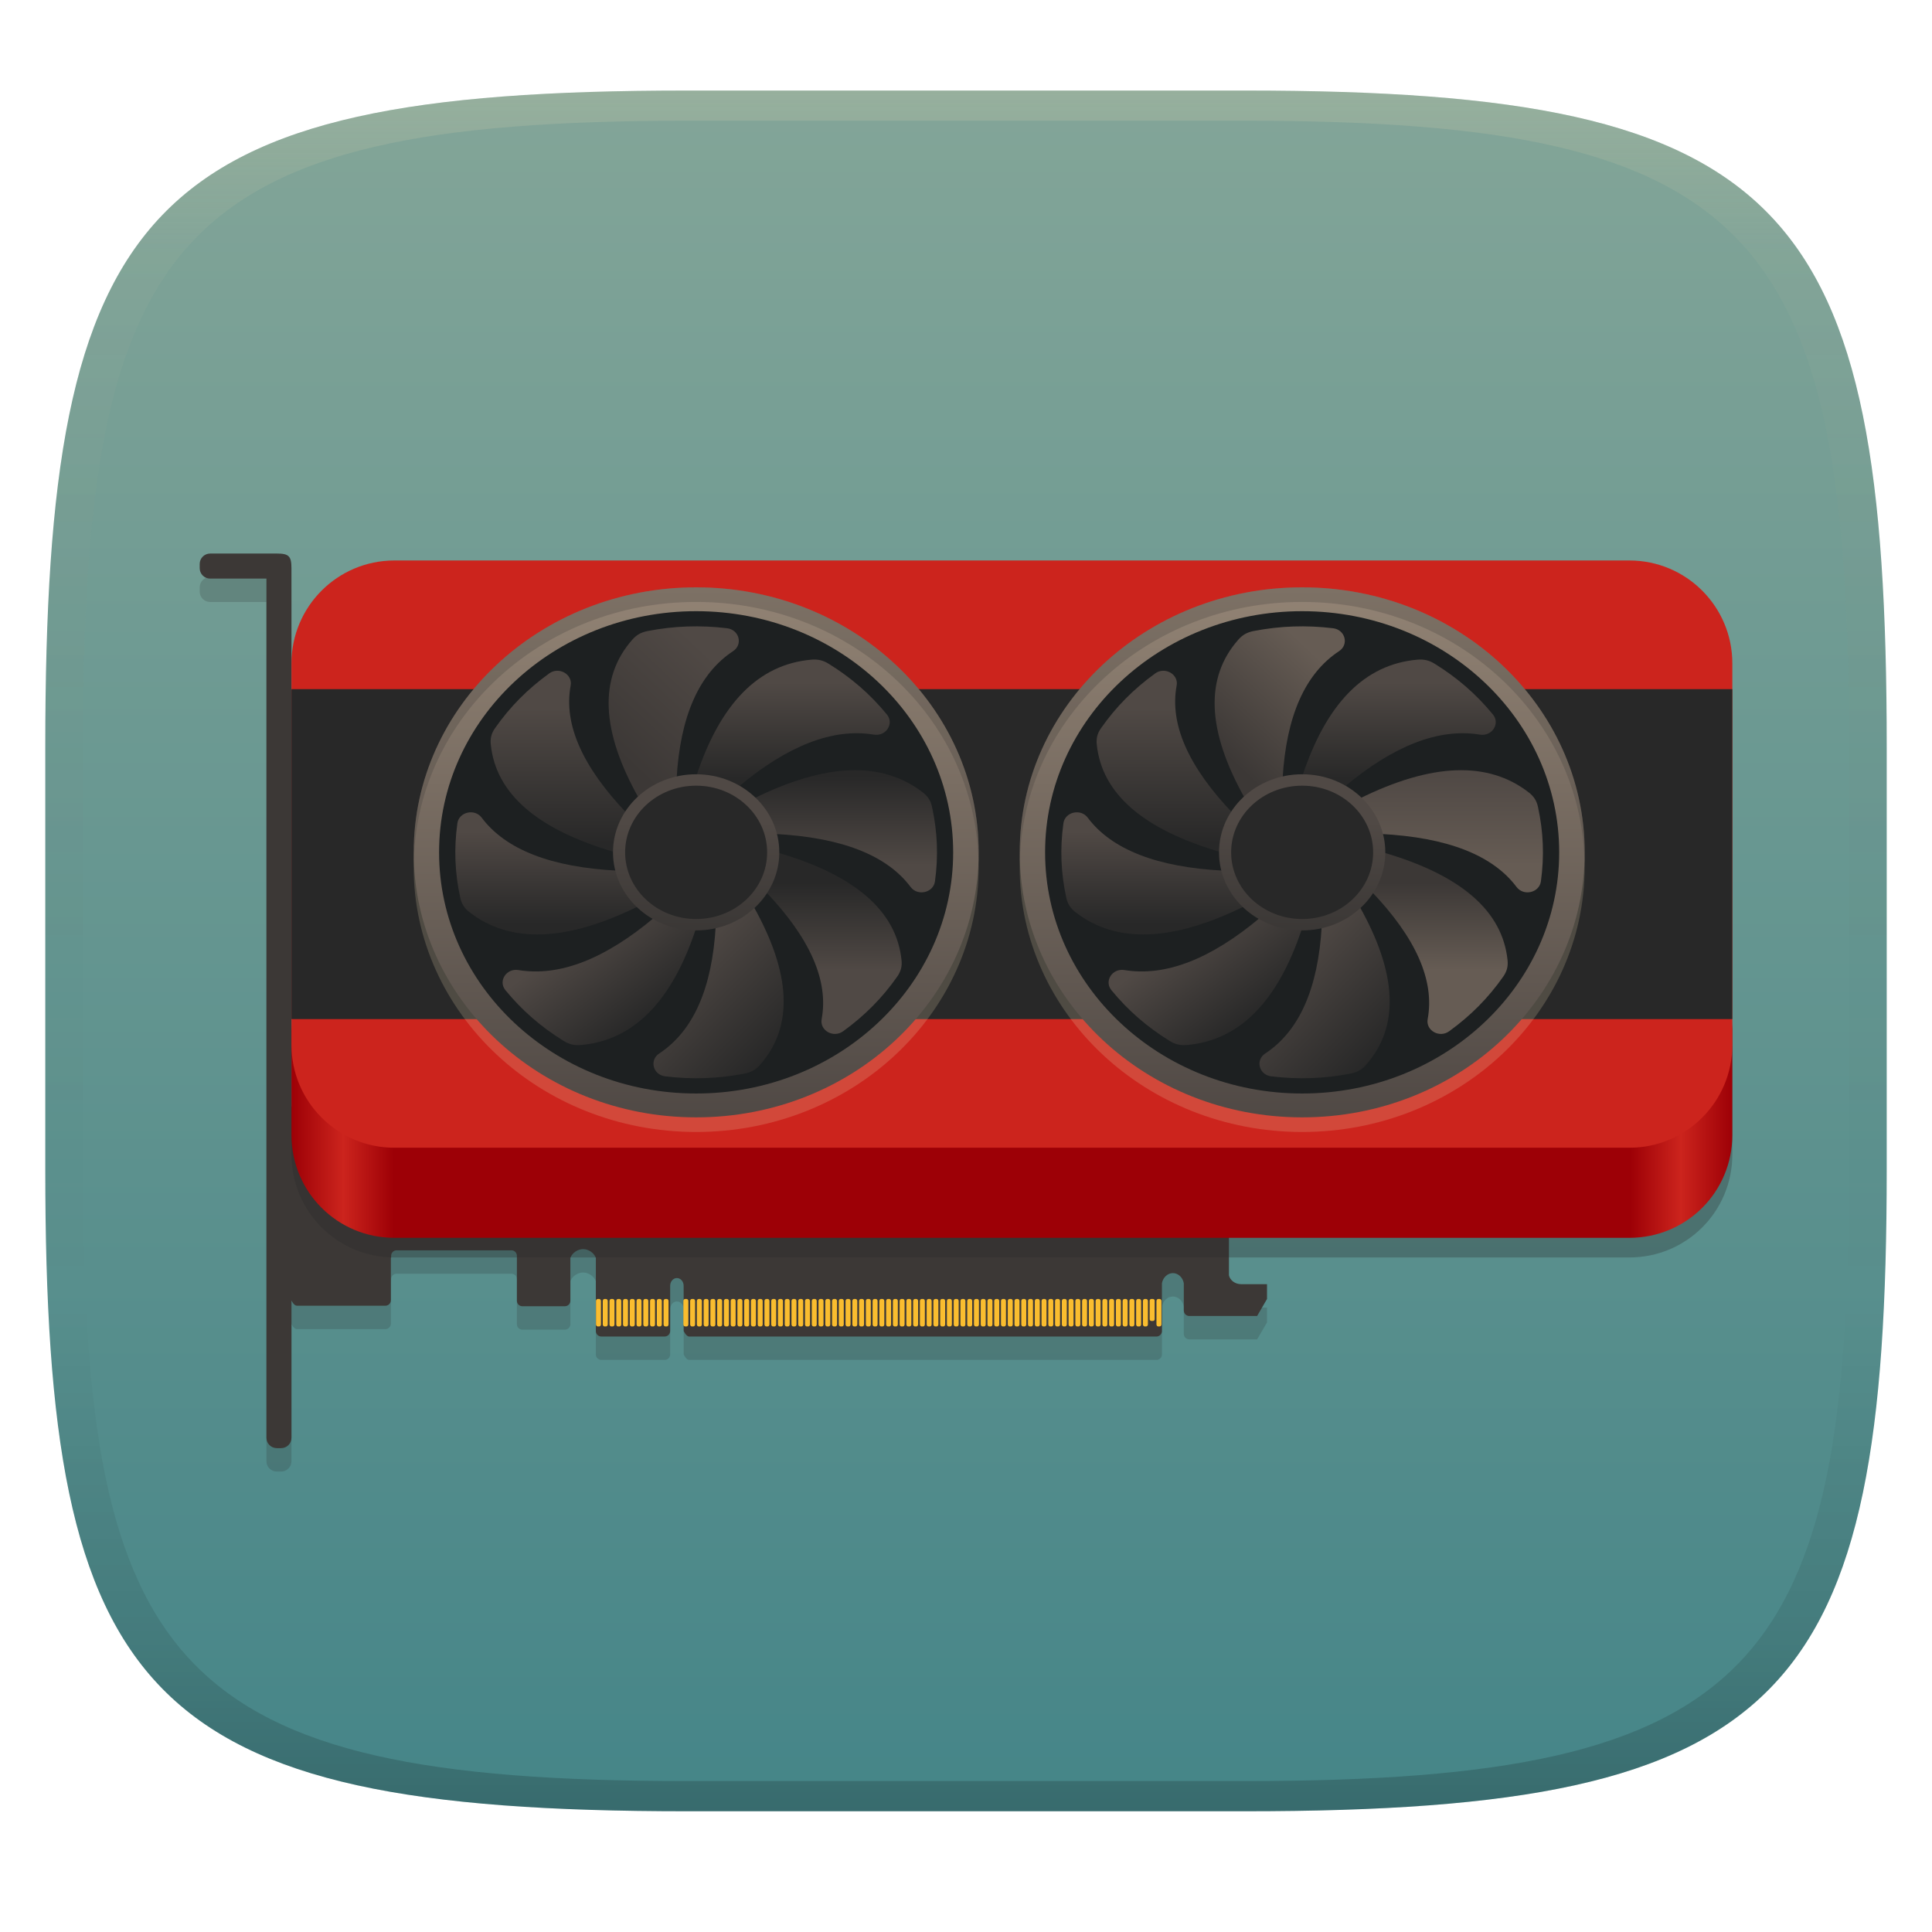 <svg width="256" height="256" version="1.1" xmlns="http://www.w3.org/2000/svg" xmlns:xlink="http://www.w3.org/1999/xlink">
  <defs>
    <linearGradient id="linearGradient32" gradientUnits="userSpaceOnUse">
      <stop stop-color="#504945" offset="0"/>
      <stop stop-color="#282828" offset="1"/>
    </linearGradient>
    <linearGradient id="linearGradient18" gradientUnits="userSpaceOnUse">
      <stop stop-color="#928374" offset="0"/>
      <stop stop-color="#504945" offset="1"/>
    </linearGradient>
    <linearGradient id="linearGradient31" x1=".5" x2=".5" y2="1" gradientTransform="matrix(244,0,0,228,5.986,12)" gradientUnits="userSpaceOnUse">
      <stop stop-color="#ebdbb2" stop-opacity=".2" offset="0"/>
      <stop stop-color="#ebdbb2" stop-opacity=".05" offset=".1"/>
      <stop stop-opacity="0" offset=".704"/>
      <stop stop-opacity=".1" offset=".897"/>
      <stop stop-opacity=".2" offset="1"/>
    </linearGradient>
    <linearGradient id="linearGradient6" x1="140" x2="140" y1="12" y2="240" gradientUnits="userSpaceOnUse">
      <stop stop-color="#83a598" offset="0"/>
      <stop stop-color="#458588" offset="1"/>
    </linearGradient>
    <linearGradient id="a" x1="8" x2="120" y1="87.648" y2="87.648" gradientTransform="matrix(1.705 0 0 1.705 24.982 -5.851)" gradientUnits="userSpaceOnUse">
      <stop stop-color="#9d0006" offset="0"/>
      <stop stop-color="#cc241d" offset=".036"/>
      <stop stop-color="#9d0006" offset=".071"/>
      <stop stop-color="#9d0006" offset=".929"/>
      <stop stop-color="#cc241d" offset=".964"/>
      <stop stop-color="#9d0006" offset="1"/>
    </linearGradient>
    <linearGradient id="d" x1="87.485" x2="87.485" y1="47.979" y2="91.581" gradientTransform="matrix(1.705 0 0 1.599 24.982 1.267)" xlink:href="#linearGradient18"/>
    <linearGradient id="o" x1="88.575" x2="80.903" y1="54.457" y2="62.118" gradientTransform="matrix(1.705 0 0 1.599 24.982 1.267)" gradientUnits="userSpaceOnUse">
      <stop stop-color="#665c54" offset="0"/>
      <stop stop-color="#3c3836" offset="1"/>
    </linearGradient>
    <linearGradient id="p" x1="94.338" x2="94.338" y1="55.777" y2="63.747" gradientTransform="matrix(1.705 0 0 1.599 24.982 1.267)" xlink:href="#linearGradient32"/>
    <linearGradient id="q" x1="99.204" x2="99.204" y1="70.916" y2="63.522" gradientTransform="matrix(1.705 0 0 1.599 24.982 1.267)" gradientUnits="userSpaceOnUse">
      <stop stop-color="#665c54" offset="0"/>
      <stop stop-color="#504945" offset="1"/>
    </linearGradient>
    <linearGradient id="r" x1="97.735" x2="97.735" y1="79.606" y2="72.377" gradientTransform="matrix(1.705 0 0 1.599 24.982 1.267)" gradientUnits="userSpaceOnUse">
      <stop stop-color="#665c54" offset="0"/>
      <stop stop-color="#3c3836" offset="1"/>
    </linearGradient>
    <linearGradient id="s" x1="84.068" x2="92.053" y1="79.513" y2="86.907" gradientTransform="matrix(1.705 0 0 1.599 24.982 1.267)" xlink:href="#linearGradient32"/>
    <linearGradient id="t" x1="75.873" x2="81.255" y1="77.956" y2="84.775" gradientTransform="matrix(1.705 0 0 1.599 24.982 1.267)" xlink:href="#linearGradient32"/>
    <linearGradient id="u" x1="73.8" x2="73.8" y1="68.116" y2="75.798" gradientTransform="matrix(1.705 0 0 1.599 24.982 1.267)" xlink:href="#linearGradient32"/>
    <linearGradient id="v" x1="74.916" x2="74.916" y1="57.939" y2="69.071" gradientTransform="matrix(1.705 0 0 1.599 24.982 1.267)" xlink:href="#linearGradient32"/>
    <linearGradient id="w" x1="86.823" x2="86.823" y1="67.318" y2="83.997" gradientTransform="matrix(1.705 0 0 1.599 24.982 1.267)" xlink:href="#linearGradient32"/>
    <linearGradient id="linearGradient33" x1="87.485" x2="87.485" y1="47.979" y2="91.581" gradientTransform="matrix(1.705 0 0 1.599 -55.315 1.267)" xlink:href="#linearGradient18"/>
    <linearGradient id="linearGradient34" x1="88.575" x2="80.903" y1="54.457" y2="62.118" gradientTransform="matrix(1.705 0 0 1.599 -55.315 1.267)" gradientUnits="userSpaceOnUse">
      <stop stop-color="#504945" offset="0"/>
      <stop stop-color="#3c3836" offset="1"/>
    </linearGradient>
    <linearGradient id="linearGradient35" x1="94.338" x2="94.338" y1="55.777" y2="63.747" gradientTransform="matrix(1.705 0 0 1.599 -55.315 1.267)" xlink:href="#linearGradient32"/>
    <linearGradient id="linearGradient36" x1="99.204" x2="99.204" y1="70.916" y2="63.522" gradientTransform="matrix(1.705 0 0 1.599 -55.315 1.267)" gradientUnits="userSpaceOnUse">
      <stop stop-color="#504945" offset="0"/>
      <stop stop-color="#282828" offset="1"/>
    </linearGradient>
    <linearGradient id="linearGradient37" x1="97.735" x2="97.735" y1="79.606" y2="72.377" gradientTransform="matrix(1.705 0 0 1.599 -55.315 1.267)" gradientUnits="userSpaceOnUse">
      <stop stop-color="#504945" offset="0"/>
      <stop stop-color="#282828" offset="1"/>
    </linearGradient>
    <linearGradient id="linearGradient38" x1="84.068" x2="92.053" y1="79.513" y2="86.907" gradientTransform="matrix(1.705 0 0 1.599 -55.315 1.267)" xlink:href="#linearGradient32"/>
    <linearGradient id="linearGradient39" x1="75.873" x2="81.255" y1="77.956" y2="84.775" gradientTransform="matrix(1.705 0 0 1.599 -55.315 1.267)" xlink:href="#linearGradient32"/>
    <linearGradient id="linearGradient40" x1="73.8" x2="73.8" y1="68.116" y2="75.798" gradientTransform="matrix(1.705 0 0 1.599 -55.315 1.267)" xlink:href="#linearGradient32"/>
    <linearGradient id="linearGradient41" x1="74.916" x2="74.916" y1="57.939" y2="69.071" gradientTransform="matrix(1.705 0 0 1.599 -55.315 1.267)" xlink:href="#linearGradient32"/>
    <linearGradient id="linearGradient42" x1="86.823" x2="86.823" y1="67.318" y2="83.997" gradientTransform="matrix(1.705 0 0 1.599 -55.315 1.267)" xlink:href="#linearGradient32"/>
  </defs>
  <path d="m165 12c72 0 85 15 85 87v56c0 70-13 85-85 85h-74c-72 0-85-15-85-85v-56c0-72 13-87 85-87z" fill="url(#linearGradient6)" style="isolation:isolate"/>
  <path d="m27.84 76.45c-0.759 0-1.379 0.62-1.379 1.379v0.559c0 0.759 0.62 1.379 1.379 1.379h7.463v113.85c0 0.759 0.62 1.371 1.379 1.371h0.561c0.766 0 1.377-0.612 1.377-1.371v-18.199c0.028 0.06 0.331 0.699 0.719 0.699h11.721c0.406 0 0.732-0.326 0.732-0.732v-5.619h0.033v-0.26c0-0.406 0.326-0.732 0.732-0.732h15.209c0.4 0 0.725 0.326 0.725 0.732v5.953c0 0.4 0.319 0.725 0.719 0.725h5.648c0.393 0 0.719-0.325 0.719-0.725v-5.693c0.26-0.679 0.992-1.152 1.691-1.152 0.693 0 1.424 0.473 1.684 1.152v9.701c0 0.406 0.326 0.732 0.732 0.732h8.385c0.4 0 0.732-0.326 0.732-0.732v-5.992c0-0.566 0.391-1.025 0.891-1.025 0.493 0 0.893 0.454 0.893 1.025l0.008 5.992s0.326 0.732 0.732 0.732h61.906c0.406 0 0.732-0.326 0.732-0.732v-6.332c0.133-0.759 0.745-1.34 1.451-1.34 0.706 0 1.312 0.581 1.445 1.34v3.609c0 0.406 0.326 0.732 0.719 0.732h8.996l1.312-2.252v-1.963h-3.424c-0.819 0-1.472-0.514-1.625-1.18v-8.576h-112.36v-1.785l-11.859-12.053v-71.281c0-1.587-0.342-1.938-1.938-1.938z" fill="#282828" opacity=".2" stroke-width="1.705"/>
  <path d="m27.84 73.349c-0.759 0-1.379 0.62-1.379 1.379v0.559c0 0.759 0.62 1.379 1.379 1.379h7.463v113.85c0 0.759 0.62 1.371 1.379 1.371h0.561c0.766 0 1.377-0.612 1.377-1.371v-18.199c0.028 0.06 0.331 0.699 0.719 0.699h11.721c0.406 0 0.732-0.326 0.732-0.732v-5.619h0.033v-0.26c0-0.406 0.326-0.732 0.732-0.732h15.209c0.4 0 0.725 0.326 0.725 0.732v5.953c0 0.4 0.319 0.725 0.719 0.725h5.648c0.393 0 0.719-0.325 0.719-0.725v-5.693c0.26-0.679 0.992-1.152 1.691-1.152 0.693 0 1.424 0.473 1.684 1.152v9.701c0 0.406 0.326 0.732 0.732 0.732h8.385c0.4 0 0.732-0.326 0.732-0.732v-5.992c0-0.566 0.391-1.025 0.891-1.025 0.493 0 0.893 0.454 0.893 1.025l0.008 5.992s0.326 0.732 0.732 0.732h61.906c0.406 0 0.732-0.326 0.732-0.732v-6.332c0.133-0.759 0.745-1.34 1.451-1.34 0.706 0 1.312 0.581 1.445 1.34v3.609c0 0.406 0.326 0.732 0.719 0.732h8.996l1.312-2.252v-1.963h-3.424c-0.819 0-1.472-0.514-1.625-1.18v-8.576h-112.36v-1.785l-11.859-12.053v-71.281c0-1.587-0.342-1.938-1.938-1.938z" fill="#3c3836" stroke-width="1.705"/>
  <path d="m79.205 172.12c-0.127 0-0.234 0.126-0.234 0.279v3.09c0 0.146 0.108 0.273 0.234 0.273h0.193c0.127 0 0.232-0.127 0.232-0.273v-3.09c0-0.153-0.106-0.279-0.232-0.279zm0.898 0c-0.127 0-0.232 0.126-0.232 0.279v3.09c0 0.146 0.106 0.273 0.232 0.273h0.188c0.133 0 0.238-0.127 0.238-0.273v-3.09c0-0.153-0.105-0.279-0.238-0.279zm0.893 0c-0.127 0-0.232 0.126-0.232 0.279v3.09c0 0.146 0.106 0.273 0.232 0.273h0.193c0.127 0 0.232-0.127 0.232-0.273v-3.09c0-0.153-0.106-0.279-0.232-0.279zm0.898 0c-0.127 0-0.232 0.126-0.232 0.279v3.09c0 0.146 0.106 0.273 0.232 0.273h0.188c0.133 0 0.238-0.127 0.238-0.273v-3.09c0-0.153-0.105-0.279-0.238-0.279zm0.893 0c-0.127 0-0.232 0.126-0.232 0.279v3.09c0 0.146 0.106 0.273 0.232 0.273h0.193c0.127 0 0.232-0.127 0.232-0.273v-3.09c0-0.153-0.106-0.279-0.232-0.279zm0.898 0c-0.127 0-0.232 0.126-0.232 0.279v3.09c0 0.146 0.106 0.273 0.232 0.273h0.188c0.133 0 0.238-0.127 0.238-0.273v-3.09c0-0.153-0.105-0.279-0.238-0.279zm0.893 0c-0.127 0-0.232 0.126-0.232 0.279v3.09c0 0.146 0.106 0.273 0.232 0.273h0.193c0.127 0 0.232-0.127 0.232-0.273v-3.09c0-0.153-0.106-0.279-0.232-0.279zm0.898 0c-0.127 0-0.232 0.126-0.232 0.279v3.09c0 0.146 0.106 0.273 0.232 0.273h0.188c0.133 0 0.24-0.127 0.24-0.273v-3.09c0-0.153-0.107-0.279-0.24-0.279zm0.893 0c-0.127 0-0.232 0.126-0.232 0.279v3.09c0 0.146 0.106 0.273 0.232 0.273h0.193c0.127 0 0.232-0.127 0.232-0.273v-3.09c0-0.153-0.106-0.279-0.232-0.279zm0.898 0c-0.127 0-0.232 0.126-0.232 0.279v3.09c0 0.146 0.106 0.273 0.232 0.273h0.188c0.133 0 0.24-0.127 0.24-0.273v-3.09c0-0.153-0.107-0.279-0.24-0.279zm0.893 0c-0.127 0-0.232 0.126-0.232 0.279v3.09c0 0.146 0.106 0.273 0.232 0.273h0.193c0.127 0 0.232-0.127 0.232-0.273v-3.09c0-0.153-0.106-0.279-0.232-0.279zm2.625 0c-0.127 0-0.234 0.126-0.234 0.279v3.09c0 0.146 0.108 0.273 0.234 0.273h0.191c0.127 0 0.234-0.127 0.234-0.273v-3.09c0-0.153-0.108-0.279-0.234-0.279zm0.898 0c-0.133 0-0.234 0.126-0.234 0.279v3.09c0 0.146 0.101 0.273 0.234 0.273h0.186c0.133 0 0.234-0.127 0.234-0.273v-3.09c0-0.153-0.101-0.279-0.234-0.279zm0.893 0c-0.127 0-0.234 0.126-0.234 0.279v3.09c0 0.146 0.108 0.273 0.234 0.273h0.193c0.127 0 0.232-0.127 0.232-0.273v-3.09c0-0.153-0.106-0.279-0.232-0.279zm0.898 0c-0.133 0-0.232 0.126-0.232 0.279v3.09c0 0.146 0.099 0.273 0.232 0.273h0.186c0.133 0 0.234-0.127 0.234-0.273v-3.09c0-0.153-0.101-0.279-0.234-0.279zm0.893 0c-0.127 0-0.234 0.126-0.234 0.279v3.09c0 0.146 0.108 0.273 0.234 0.273h0.193c0.127 0 0.232-0.127 0.232-0.273v-3.09c0-0.153-0.106-0.279-0.232-0.279zm0.898 0c-0.133 0-0.232 0.126-0.232 0.279v3.09c0 0.146 0.099 0.273 0.232 0.273h0.186c0.133 0 0.234-0.127 0.234-0.273v-3.09c0-0.153-0.101-0.279-0.234-0.279zm0.893 0c-0.127 0-0.232 0.126-0.232 0.279v3.09c0 0.146 0.106 0.273 0.232 0.273h0.193c0.127 0 0.232-0.127 0.232-0.273v-3.09c0-0.153-0.106-0.279-0.232-0.279zm0.898 0c-0.133 0-0.232 0.126-0.232 0.279v3.09c0 0.146 0.099 0.273 0.232 0.273h0.188c0.133 0 0.232-0.127 0.232-0.273v-3.09c0-0.153-0.099-0.279-0.232-0.279zm0.893 0c-0.127 0-0.232 0.126-0.232 0.279v3.09c0 0.146 0.106 0.273 0.232 0.273h0.193c0.127 0 0.232-0.127 0.232-0.273v-3.09c0-0.153-0.106-0.279-0.232-0.279zm0.898 0c-0.133 0-0.232 0.126-0.232 0.279v3.09c0 0.146 0.099 0.273 0.232 0.273h0.188c0.133 0 0.232-0.127 0.232-0.273v-3.09c0-0.153-0.099-0.279-0.232-0.279zm0.893 0c-0.127 0-0.232 0.126-0.232 0.279v3.09c0 0.146 0.106 0.273 0.232 0.273h0.193c0.127 0 0.232-0.127 0.232-0.273v-3.09c0-0.153-0.106-0.279-0.232-0.279zm0.898 0c-0.133 0-0.232 0.126-0.232 0.279v3.09c0 0.146 0.099 0.273 0.232 0.273h0.188c0.133 0 0.232-0.127 0.232-0.273v-3.09c0-0.153-0.099-0.279-0.232-0.279zm0.893 0c-0.127 0-0.232 0.126-0.232 0.279v3.09c0 0.146 0.106 0.273 0.232 0.273h0.193c0.127 0 0.232-0.127 0.232-0.273v-3.09c0-0.153-0.106-0.279-0.232-0.279zm0.898 0c-0.133 0-0.232 0.126-0.232 0.279v3.09c0 0.146 0.099 0.273 0.232 0.273h0.188c0.133 0 0.232-0.127 0.232-0.273v-3.09c0-0.153-0.099-0.279-0.232-0.279zm0.893 0c-0.127 0-0.232 0.126-0.232 0.279v3.09c0 0.146 0.106 0.273 0.232 0.273h0.193c0.127 0 0.232-0.127 0.232-0.273v-3.09c0-0.153-0.106-0.279-0.232-0.279zm0.898 0c-0.133 0-0.232 0.126-0.232 0.279v3.09c0 0.146 0.099 0.273 0.232 0.273h0.188c0.133 0 0.232-0.127 0.232-0.273v-3.09c0-0.153-0.099-0.279-0.232-0.279zm0.893 0c-0.127 0-0.232 0.126-0.232 0.279v3.09c0 0.146 0.106 0.273 0.232 0.273h0.193c0.127 0 0.232-0.127 0.232-0.273v-3.09c0-0.153-0.106-0.279-0.232-0.279zm0.9 0c-0.133 0-0.234 0.126-0.234 0.279v3.09c0 0.146 0.101 0.273 0.234 0.273h0.186c0.133 0 0.232-0.127 0.232-0.273v-3.09c0-0.153-0.099-0.279-0.232-0.279zm0.891 0c-0.127 0-0.232 0.126-0.232 0.279v3.09c0 0.146 0.106 0.273 0.232 0.273h0.193c0.127 0 0.234-0.127 0.234-0.273v-3.09c0-0.153-0.108-0.279-0.234-0.279zm0.9 0c-0.133 0-0.234 0.126-0.234 0.279v3.09c0 0.146 0.101 0.273 0.234 0.273h0.186c0.133 0 0.232-0.127 0.232-0.273v-3.09c0-0.153-0.099-0.279-0.232-0.279zm0.891 0c-0.127 0-0.232 0.126-0.232 0.279v3.09c0 0.146 0.106 0.273 0.232 0.273h0.193c0.127 0 0.234-0.127 0.234-0.273v-3.09c0-0.153-0.108-0.279-0.234-0.279zm0.9 0c-0.133 0-0.234 0.126-0.234 0.279v3.09c0 0.146 0.101 0.273 0.234 0.273h0.186c0.133 0 0.234-0.127 0.234-0.273v-3.09c0-0.153-0.101-0.279-0.234-0.279zm0.893 0c-0.127 0-0.234 0.126-0.234 0.279v3.09c0 0.146 0.108 0.273 0.234 0.273h0.191c0.127 0 0.234-0.127 0.234-0.273v-3.09c0-0.153-0.108-0.279-0.234-0.279zm0.898 0c-0.133 0-0.232 0.126-0.232 0.279v3.09c0 0.146 0.099 0.273 0.232 0.273h0.186c0.133 0 0.234-0.127 0.234-0.273v-3.09c0-0.153-0.101-0.279-0.234-0.279zm0.893 0c-0.127 0-0.234 0.126-0.234 0.279v3.09c0 0.146 0.108 0.273 0.234 0.273h0.193c0.127 0 0.232-0.127 0.232-0.273v-3.09c0-0.153-0.106-0.279-0.232-0.279zm0.898 0c-0.133 0-0.232 0.126-0.232 0.279v3.09c0 0.146 0.099 0.273 0.232 0.273h0.186c0.133 0 0.234-0.127 0.234-0.273v-3.09c0-0.153-0.101-0.279-0.234-0.279zm0.893 0c-0.127 0-0.234 0.126-0.234 0.279v3.09c0 0.146 0.108 0.273 0.234 0.273h0.193c0.127 0 0.232-0.127 0.232-0.273v-3.09c0-0.153-0.106-0.279-0.232-0.279zm0.898 0c-0.133 0-0.232 0.126-0.232 0.279v3.09c0 0.146 0.099 0.273 0.232 0.273h0.188c0.133 0 0.232-0.127 0.232-0.273v-3.09c0-0.153-0.099-0.279-0.232-0.279zm0.893 0c-0.127 0-0.232 0.126-0.232 0.279v3.09c0 0.146 0.106 0.273 0.232 0.273h0.193c0.127 0 0.232-0.127 0.232-0.273v-3.09c0-0.153-0.106-0.279-0.232-0.279zm0.898 0c-0.133 0-0.232 0.126-0.232 0.279v3.09c0 0.146 0.099 0.273 0.232 0.273h0.188c0.133 0 0.232-0.127 0.232-0.273v-3.09c0-0.153-0.099-0.279-0.232-0.279zm0.893 0c-0.127 0-0.232 0.126-0.232 0.279v3.09c0 0.146 0.106 0.273 0.232 0.273h0.193c0.127 0 0.232-0.127 0.232-0.273v-3.09c0-0.153-0.106-0.279-0.232-0.279zm0.898 0c-0.133 0-0.232 0.126-0.232 0.279v3.09c0 0.146 0.099 0.273 0.232 0.273h0.188c0.133 0 0.232-0.127 0.232-0.273v-3.09c0-0.153-0.099-0.279-0.232-0.279zm0.893 0c-0.127 0-0.232 0.126-0.232 0.279v3.09c0 0.146 0.106 0.273 0.232 0.273h0.193c0.127 0 0.232-0.127 0.232-0.273v-3.09c0-0.153-0.106-0.279-0.232-0.279zm0.898 0c-0.133 0-0.238 0.126-0.238 0.279v3.09c0 0.146 0.105 0.273 0.238 0.273h0.188c0.133 0 0.232-0.127 0.232-0.273v-3.09c0-0.153-0.099-0.279-0.232-0.279zm0.893 0c-0.127 0-0.232 0.126-0.232 0.279v3.09c0 0.146 0.106 0.273 0.232 0.273h0.193c0.127 0 0.232-0.127 0.232-0.273v-3.09c0-0.153-0.106-0.279-0.232-0.279zm0.898 0c-0.133 0-0.238 0.126-0.238 0.279v3.09c0 0.146 0.105 0.273 0.238 0.273h0.188c0.133 0 0.232-0.127 0.232-0.273v-3.09c0-0.153-0.099-0.279-0.232-0.279zm0.893 0c-0.127 0-0.232 0.126-0.232 0.279v3.09c0 0.146 0.106 0.273 0.232 0.273h0.193c0.127 0 0.232-0.127 0.232-0.273v-3.09c0-0.153-0.106-0.279-0.232-0.279zm0.9 0c-0.133 0-0.24 0.126-0.24 0.279v3.09c0 0.146 0.107 0.273 0.24 0.273h0.186c0.133 0 0.232-0.127 0.232-0.273v-3.09c0-0.153-0.099-0.279-0.232-0.279zm0.891 0c-0.127 0-0.232 0.126-0.232 0.279v3.09c0 0.146 0.106 0.273 0.232 0.273h0.193c0.127 0 0.234-0.127 0.234-0.273v-3.09c0-0.153-0.108-0.279-0.234-0.279zm0.9 0c-0.133 0-0.24 0.126-0.24 0.279v3.09c0 0.146 0.107 0.273 0.24 0.273h0.186c0.133 0 0.232-0.127 0.232-0.273v-3.09c0-0.153-0.099-0.279-0.232-0.279zm0.891 0c-0.127 0-0.232 0.126-0.232 0.279v3.09c0 0.146 0.106 0.273 0.232 0.273h0.193c0.127 0 0.234-0.127 0.234-0.273v-3.09c0-0.153-0.108-0.279-0.234-0.279zm0.9 0c-0.133 0-0.24 0.126-0.24 0.279v3.09c0 0.146 0.107 0.273 0.24 0.273h0.186c0.133 0 0.232-0.127 0.232-0.273v-3.09c0-0.153-0.099-0.279-0.232-0.279zm0.893 0c-0.127 0-0.234 0.126-0.234 0.279v3.09c0 0.146 0.108 0.273 0.234 0.273h0.191c0.127 0 0.234-0.127 0.234-0.273v-3.09c0-0.153-0.108-0.279-0.234-0.279zm0.898 0c-0.133 0-0.24 0.126-0.24 0.279v3.09c0 0.146 0.107 0.273 0.24 0.273h0.186c0.127 0 0.234-0.127 0.234-0.273v-3.09c0-0.153-0.108-0.279-0.234-0.279zm0.893 0c-0.127 0-0.234 0.126-0.234 0.279v3.09c0 0.146 0.108 0.273 0.234 0.273h0.193c0.127 0 0.232-0.127 0.232-0.273v-3.09c0-0.153-0.106-0.279-0.232-0.279zm0.898 0c-0.133 0-0.24 0.126-0.24 0.279v3.09c0 0.146 0.107 0.273 0.24 0.273h0.186c0.127 0 0.234-0.127 0.234-0.273v-3.09c0-0.153-0.108-0.279-0.234-0.279zm0.893 0c-0.127 0-0.234 0.126-0.234 0.279v3.09c0 0.146 0.108 0.273 0.234 0.273h0.193c0.127 0 0.232-0.127 0.232-0.273v-3.09c0-0.153-0.106-0.279-0.232-0.279zm0.898 0c-0.133 0-0.24 0.126-0.24 0.279v3.09c0 0.146 0.107 0.273 0.24 0.273h0.186c0.127 0 0.234-0.127 0.234-0.273v-3.09c0-0.153-0.108-0.279-0.234-0.279zm0.893 0c-0.127 0-0.232 0.126-0.232 0.279v3.09c0 0.146 0.106 0.273 0.232 0.273h0.193c0.127 0 0.232-0.127 0.232-0.273v-3.09c0-0.153-0.106-0.279-0.232-0.279zm0.898 0c-0.133 0-0.24 0.126-0.24 0.279v3.09c0 0.146 0.107 0.273 0.24 0.273h0.188c0.127 0 0.232-0.127 0.232-0.273v-3.09c0-0.153-0.106-0.279-0.232-0.279zm0.893 0c-0.127 0-0.232 0.126-0.232 0.279v3.09c0 0.146 0.106 0.273 0.232 0.273h0.193c0.127 0 0.232-0.127 0.232-0.273v-3.09c0-0.153-0.106-0.279-0.232-0.279zm0.898 0c-0.133 0-0.24 0.126-0.24 0.279v3.09c0 0.146 0.107 0.273 0.24 0.273h0.188c0.127 0 0.232-0.127 0.232-0.273v-3.09c0-0.153-0.106-0.279-0.232-0.279zm0.893 0c-0.127 0-0.232 0.126-0.232 0.279v3.09c0 0.146 0.106 0.273 0.232 0.273h0.193c0.127 0 0.232-0.127 0.232-0.273v-3.09c0-0.153-0.106-0.279-0.232-0.279zm0.898 0c-0.133 0-0.238 0.126-0.238 0.279v3.09c0 0.146 0.105 0.273 0.238 0.273h0.188c0.127 0 0.232-0.127 0.232-0.273v-3.09c0-0.153-0.106-0.279-0.232-0.279zm0.893 0c-0.127 0-0.232 0.126-0.232 0.279v3.09c0 0.146 0.106 0.273 0.232 0.273h0.193c0.127 0 0.232-0.127 0.232-0.273v-3.09c0-0.153-0.106-0.279-0.232-0.279zm0.898 0c-0.133 0-0.238 0.126-0.238 0.279v3.09c0 0.146 0.105 0.273 0.238 0.273h0.188c0.127 0 0.232-0.127 0.232-0.273v-3.09c0-0.153-0.106-0.279-0.232-0.279zm0.893 0c-0.127 0-0.232 0.126-0.232 0.279v3.09c0 0.146 0.106 0.273 0.232 0.273h0.193c0.127 0 0.232-0.127 0.232-0.273v-3.09c0-0.153-0.106-0.279-0.232-0.279zm0.898 0c-0.133 0-0.238 0.126-0.238 0.279v3.09c0 0.146 0.105 0.273 0.238 0.273h0.188c0.127 0 0.232-0.127 0.232-0.273v-3.09c0-0.153-0.106-0.279-0.232-0.279zm0.893 0c-0.127 0-0.232 0.126-0.232 0.279v3.09c0 0.146 0.106 0.273 0.232 0.273h0.193c0.127 0 0.234-0.127 0.234-0.273v-3.09c0-0.153-0.108-0.279-0.234-0.279zm0.9 0c-0.133 0-0.24 0.126-0.24 0.279v3.09c0 0.146 0.107 0.273 0.24 0.273h0.186c0.127 0 0.232-0.127 0.232-0.273v-3.09c0-0.153-0.106-0.279-0.232-0.279zm0.891 0c-0.127 0-0.232 0.126-0.232 0.279v3.09c0 0.146 0.106 0.273 0.232 0.273h0.193c0.127 0 0.234-0.127 0.234-0.273v-3.09c0-0.153-0.108-0.279-0.234-0.279zm0.9 0c-0.133 0-0.24 0.126-0.24 0.279v3.09c0 0.146 0.107 0.273 0.24 0.273h0.186c0.127 0 0.232-0.127 0.232-0.273v-3.09c0-0.153-0.106-0.279-0.232-0.279zm0.893 0c-0.127 0-0.234 0.126-0.234 0.279v3.09c0 0.146 0.108 0.273 0.234 0.273h0.191c0.127 0 0.234-0.127 0.234-0.273v-3.09c0-0.153-0.108-0.279-0.234-0.279zm0.898 0c-0.133 0-0.24 0.126-0.24 0.279v3.09c0 0.146 0.107 0.273 0.24 0.273h0.186c0.127 0 0.234-0.127 0.234-0.273v-3.09c0-0.153-0.108-0.279-0.234-0.279zm0.893 0c-0.127 0-0.234 0.126-0.234 0.279v3.09c0 0.146 0.108 0.273 0.234 0.273h0.191c0.127 0 0.234-0.127 0.234-0.273v-3.09c0-0.153-0.108-0.279-0.234-0.279zm0.898 0c-0.133 0-0.24 0.126-0.24 0.279v3.09c0 0.146 0.107 0.273 0.24 0.273h0.186c0.127 0 0.234-0.127 0.234-0.273v-3.09c0-0.153-0.108-0.279-0.234-0.279zm0.893 0c-0.127 0-0.234 0.126-0.234 0.279v3.09c0 0.146 0.108 0.273 0.234 0.273h0.193c0.127 0 0.232-0.127 0.232-0.273v-3.09c0-0.153-0.106-0.279-0.232-0.279zm0.898 0c-0.133 0-0.24 0.126-0.24 0.279v3.09c0 0.146 0.107 0.273 0.24 0.273h0.186c0.127 0 0.234-0.127 0.234-0.273v-3.09c0-0.153-0.108-0.279-0.234-0.279zm0.893 0c-0.127 0-0.234 0.126-0.234 0.279v3.09c0 0.146 0.108 0.273 0.234 0.273h0.186c0.133 0 0.24-0.127 0.24-0.273v-3.09c0-0.153-0.107-0.279-0.24-0.279zm0.873 0c-0.121 0.011-0.215 0.106-0.215 0.219v2.478c0 0.12 0.107 0.219 0.24 0.219h0.188c0.127 0 0.232-0.099 0.232-0.219v-2.478c0-0.12-0.106-0.219-0.232-0.219h-0.188c-8e-3 0-0.017-7.5e-4 -0.025 0zm0.918 0c-0.127 0-0.232 0.126-0.232 0.279v3.09c0 0.146 0.106 0.273 0.232 0.273h0.186c0.133 0 0.24-0.127 0.24-0.273v-3.09c0-0.153-0.107-0.279-0.24-0.279z" fill="#fabd2f" stroke-width="1.705"/>
  <path d="m38.619 137.64v15.342c0 7.558 6.079 13.637 13.637 13.637h163.65c7.558 0 13.637-6.079 13.637-13.637v-15.342c0 7.558-6.079 13.637-13.637 13.637h-163.65c-7.558 0-13.637-6.079-13.637-13.637z" fill="#282828" opacity=".3" stroke-width="1.705"/>
  <path d="m38.619 135.04v15.342c0 7.558 6.079 13.637 13.637 13.637h163.65c7.558 0 13.637-6.079 13.637-13.637v-15.342c0 7.558-6.079 13.637-13.637 13.637h-163.65c-7.558 0-13.637-6.079-13.637-13.637z" fill="url(#a)" stroke-width="1.705"/>
  <path d="m52.257 74.267h163.65c7.531 0 13.637 6.106 13.637 13.637v50.54c0 7.531-6.106 13.637-13.637 13.637h-163.65c-7.531 0-13.637-6.106-13.637-13.637v-50.54c0-7.531 6.106-13.637 13.637-13.637z" fill="#cc241d" stroke-width="1.705"/>
  <path d="m38.619 91.314v43.721h190.92v-43.721z" fill="#282828" stroke-width="1.705"/>
  <path d="m92.242 79.761c-20.669 0-37.43 15.719-37.43 35.117s16.761 35.115 37.43 35.115c20.675 0 37.436-15.717 37.436-35.115s-16.76-35.117-37.436-35.117zm80.297 0c-20.669 0-37.428 15.719-37.428 35.117s16.759 35.115 37.428 35.115c20.675 0 37.436-15.717 37.436-35.115s-16.76-35.117-37.436-35.117z" fill="#ebdbb2" opacity=".2" stroke-width="1.651"/>
  <path d="m209.98 112.94c0 19.398-16.76 35.116-37.435 35.116-20.669 0-37.429-15.718-37.429-35.116s16.76-35.116 37.429-35.116c20.675 0 37.435 15.718 37.435 35.116z" fill="url(#d)" stroke-width="1.651"/>
  <path d="m206.6 112.94c0 17.649-15.249 31.955-34.06 31.955s-34.06-14.306-34.06-31.955 15.249-31.955 34.06-31.955 34.06 14.306 34.06 31.955z" fill="#1d2021" stroke-width="1.651"/>
  <path d="m169.95 103.2c0.479-8.309 2.976-13.95 7.491-16.924 1.325-0.875 0.812-2.83-0.799-3.03-3.576-0.431-6.998-0.312-10.534 0.369-0.859 0.169-1.472 0.512-2.024 1.143-4.468 5.067-4.168 12.095 0.899 21.079z" fill="url(#o)" stroke-width="1.651"/>
  <path d="m178.05 104.34c6.599-5.554 12.618-7.89 18.045-6.997 1.605 0.262 2.717-1.462 1.725-2.668-2.204-2.686-4.714-4.867-7.724-6.728-0.732-0.456-1.432-0.618-2.304-0.537-6.972 0.618-12.052 5.785-15.249 15.5z" fill="url(#p)" stroke-width="1.651"/>
  <path d="m182.91 110.5c8.856 0.456 14.869 2.799 18.039 7.028 0.939 1.25 3.016 0.768 3.229-0.743 0.459-3.361 0.333-6.566-0.393-9.883-0.173-0.806-0.546-1.381-1.219-1.905-5.4-4.186-12.891-3.905-22.467 0.843z" fill="url(#q)" stroke-width="1.651"/>
  <path d="m181.71 118.1c5.926 6.197 8.41 11.839 7.464 16.937-0.28 1.506 1.552 2.543 2.843 1.612 2.857-2.068 5.187-4.417 7.171-7.247 0.479-0.687 0.653-1.337 0.573-2.155-0.666-6.541-6.173-11.314-16.527-14.306z" fill="url(#r)" stroke-width="1.651"/>
  <path d="m175.14 122.67c-0.479 8.309-2.977 13.95-7.491 16.924-1.332 0.875-0.819 2.83 0.792 3.024 3.582 0.437 6.998 0.319 10.534-0.362 0.859-0.169 1.472-0.512 2.031-1.149 4.461-5.06 4.162-12.089-0.899-21.072z" fill="url(#s)" stroke-width="1.651"/>
  <path d="m167.04 121.54c-6.599 5.554-12.618 7.89-18.052 6.997-1.598-0.262-2.71 1.462-1.718 2.668 2.204 2.686 4.708 4.867 7.724 6.728 0.732 0.456 1.425 0.618 2.297 0.537 6.972-0.618 12.059-5.785 15.249-15.5z" fill="url(#t)" stroke-width="1.651"/>
  <path d="m162.17 115.37c-8.856-0.45-14.869-2.793-18.039-7.022-0.932-1.25-3.016-0.768-3.223 0.743-0.466 3.361-0.34 6.566 0.386 9.883 0.18 0.806 0.546 1.381 1.225 1.905 5.4 4.186 12.885 3.905 22.467-0.843z" fill="url(#u)" stroke-width="1.651"/>
  <path d="m163.37 107.78c-5.92-6.197-8.41-11.839-7.458-16.937 0.28-1.506-1.558-2.543-2.843-1.612-2.857 2.068-5.187 4.417-7.171 7.247-0.486 0.687-0.653 1.337-0.573 2.155 0.666 6.541 6.173 11.314 16.52 14.306z" fill="url(#v)" stroke-width="1.651"/>
  <path d="m183.56 112.94c0 5.716-4.934 10.346-11.02 10.346-6.079 0-11.014-4.629-11.014-10.346 0-5.716 4.934-10.346 11.014-10.346 6.086 0 11.02 4.629 11.02 10.346z" fill="url(#w)" stroke-width="1.651"/>
  <path d="m181.95 112.94c0 4.879-4.208 8.834-9.409 8.834-5.194 0-9.409-3.955-9.409-8.834s4.215-8.834 9.409-8.834c5.2 0 9.409 3.955 9.409 8.834z" fill="#282828" stroke-width="1.651"/>
  <path d="m129.68 112.94c0 19.398-16.76 35.116-37.435 35.116-20.669 0-37.429-15.718-37.429-35.116s16.76-35.116 37.429-35.116c20.675 0 37.435 15.718 37.435 35.116z" fill="url(#linearGradient33)" stroke-width="1.651"/>
  <path d="m92.244 77.821c-20.669 0-37.43 15.719-37.43 35.117 0 0.32 0.016 0.635 0.025 0.953 0.558-18.94 17.086-34.131 37.402-34.131 20.342 0 36.881 15.219 37.41 34.184 0.01-0.335 0.027-0.668 0.027-1.006 0-19.398-16.76-35.117-37.436-35.117zm80.297 0c-20.669 0-37.428 15.719-37.428 35.117 0 0.32 0.016 0.635 0.025 0.953 0.558-18.94 17.084-34.131 37.4-34.131 20.342 0 36.881 15.219 37.41 34.184 0.01-0.335 0.027-0.668 0.027-1.006 0-19.398-16.76-35.117-37.436-35.117z" fill="#282828" opacity=".2" stroke-width="1.651"/>
  <path d="m126.3 112.94c0 17.649-15.249 31.955-34.06 31.955s-34.06-14.306-34.06-31.955 15.249-31.955 34.06-31.955 34.06 14.306 34.06 31.955z" fill="#1d2021" stroke-width="1.651"/>
  <path d="m89.652 103.2c0.479-8.309 2.976-13.95 7.491-16.924 1.325-0.875 0.812-2.83-0.799-3.03-3.576-0.431-6.998-0.312-10.534 0.369-0.859 0.169-1.472 0.512-2.024 1.143-4.468 5.067-4.168 12.095 0.899 21.079z" fill="url(#linearGradient34)" stroke-width="1.651"/>
  <path d="m97.749 104.34c6.599-5.554 12.618-7.89 18.045-6.997 1.605 0.262 2.717-1.462 1.725-2.668-2.204-2.686-4.714-4.867-7.724-6.728-0.732-0.456-1.432-0.618-2.304-0.537-6.972 0.618-12.052 5.785-15.249 15.5z" fill="url(#linearGradient35)" stroke-width="1.651"/>
  <path d="m102.62 110.5c8.856 0.456 14.869 2.799 18.039 7.028 0.939 1.25 3.016 0.768 3.229-0.743 0.459-3.361 0.333-6.566-0.393-9.883-0.173-0.806-0.546-1.381-1.219-1.905-5.4-4.186-12.891-3.905-22.467 0.843z" fill="url(#linearGradient36)" stroke-width="1.651"/>
  <path d="m101.41 118.1c5.926 6.197 8.41 11.839 7.464 16.937-0.28 1.506 1.552 2.543 2.843 1.612 2.857-2.068 5.187-4.417 7.171-7.247 0.479-0.687 0.653-1.337 0.573-2.155-0.666-6.541-6.173-11.314-16.527-14.306z" fill="url(#linearGradient37)" stroke-width="1.651"/>
  <path d="m94.839 122.67c-0.479 8.309-2.977 13.95-7.491 16.924-1.332 0.875-0.819 2.83 0.792 3.024 3.582 0.437 6.998 0.319 10.534-0.362 0.859-0.169 1.472-0.512 2.031-1.149 4.461-5.06 4.162-12.089-0.899-21.072z" fill="url(#linearGradient38)" stroke-width="1.651"/>
  <path d="m86.742 121.54c-6.599 5.554-12.618 7.89-18.052 6.997-1.598-0.262-2.71 1.462-1.718 2.668 2.204 2.686 4.708 4.867 7.724 6.728 0.732 0.456 1.425 0.618 2.297 0.537 6.972-0.618 12.059-5.785 15.249-15.5z" fill="url(#linearGradient39)" stroke-width="1.651"/>
  <path d="m81.868 115.37c-8.856-0.45-14.869-2.793-18.039-7.022-0.932-1.25-3.016-0.768-3.223 0.743-0.466 3.361-0.34 6.566 0.386 9.883 0.18 0.806 0.546 1.381 1.225 1.905 5.4 4.186 12.885 3.905 22.467-0.843z" fill="url(#linearGradient40)" stroke-width="1.651"/>
  <path d="m83.073 107.78c-5.92-6.197-8.41-11.839-7.458-16.937 0.28-1.506-1.558-2.543-2.843-1.612-2.857 2.068-5.187 4.417-7.171 7.247-0.486 0.687-0.653 1.337-0.573 2.155 0.666 6.541 6.173 11.314 16.52 14.306z" fill="url(#linearGradient41)" stroke-width="1.651"/>
  <path d="m103.26 112.94c0 5.716-4.934 10.346-11.02 10.346-6.079 0-11.014-4.629-11.014-10.346 0-5.716 4.934-10.346 11.014-10.346 6.086 0 11.02 4.629 11.02 10.346z" fill="url(#linearGradient42)" stroke-width="1.651"/>
  <path d="m101.65 112.94c0 4.879-4.208 8.834-9.409 8.834-5.194 0-9.409-3.955-9.409-8.834s4.215-8.834 9.409-8.834c5.2 0 9.409 3.955 9.409 8.834z" fill="#282828" stroke-width="1.651"/>
  <path d="m91 12c-72 0-85 15-85 87v56c0 70 13 85 85 85h74c72 0 85-15 85-85v-56c0-72-13-87-85-87zm0 4h74c68 0 80 15 80 83v56c0 66-12 81-80 81h-74c-68 0-80-15-80-81v-56c0-68 12-83 80-83z" fill="url(#linearGradient31)" style="isolation:isolate"/>
</svg>
